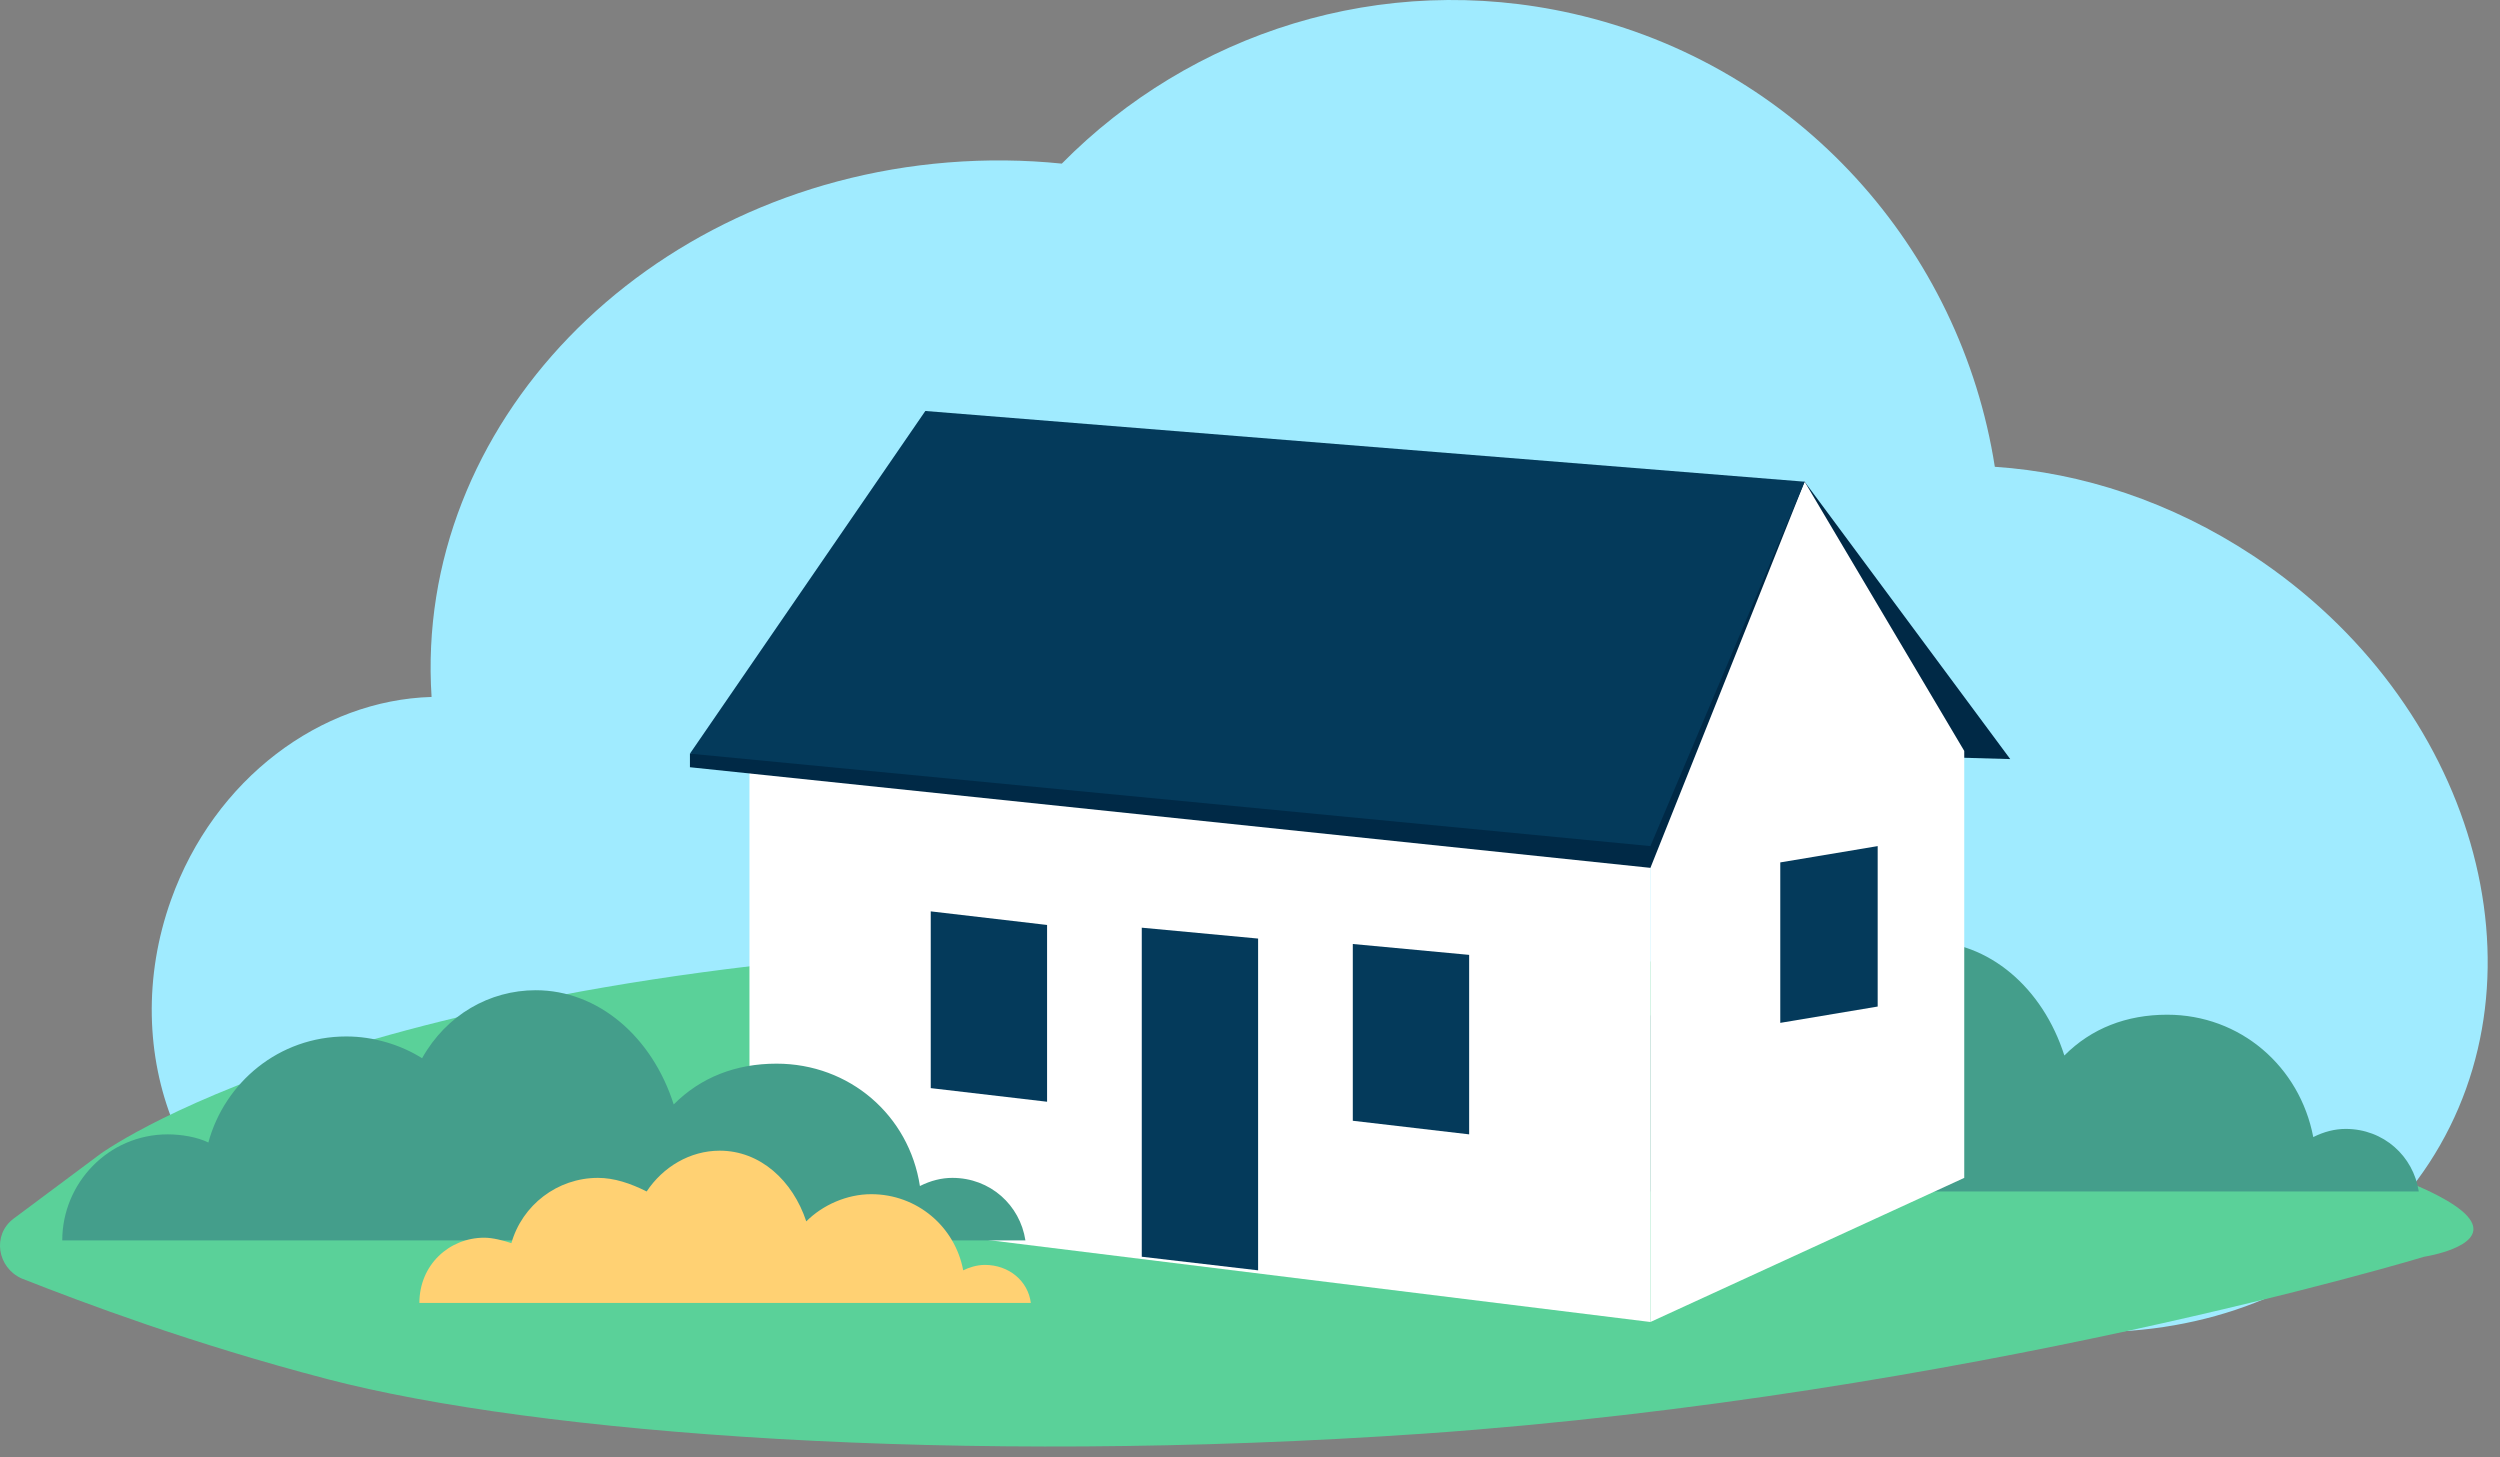 <svg width="199" height="116" viewBox="0 0 199 116" fill="none" xmlns="http://www.w3.org/2000/svg">
    <rect x="0" y="0" width="199" height="116" fill="#808080" stroke="none"/>
    <path fill-rule="evenodd" clip-rule="evenodd" d="M189.95 98.521C190.166 95.707 190.166 92.893 189.95 90.079C186.935 52.846 148.17 25.788 103.16 29.468C60.088 32.931 27.138 63.453 27.138 98.521H189.95Z" fill="#A0EBFF"/>
    <path fill-rule="evenodd" clip-rule="evenodd" d="M158.788 37.157C165.705 37.617 172.847 39.941 179.351 44.236C196.945 55.856 203.213 77.505 193.351 92.591C183.489 107.677 161.232 110.488 143.639 98.869C138.046 95.175 133.598 90.469 130.449 85.282C122.868 88.044 114.438 88.734 105.988 86.823C104.624 86.514 103.289 86.144 101.986 85.718C96.069 89.105 89.196 91.306 81.764 91.906C71.335 92.746 61.492 90.296 53.501 85.513C53.448 85.671 53.393 85.828 53.337 85.985C48.952 98.249 36.505 104.978 25.535 101.016C14.566 97.054 9.228 83.9 13.612 71.636C17.071 61.963 25.545 55.733 34.354 55.477C32.937 33.878 51.229 14.886 75.463 12.932C78.544 12.684 81.574 12.723 84.52 13.024C94.767 2.645 109.939 -2.365 125.18 1.081C143.197 5.156 156.091 19.869 158.788 37.157Z" fill="#A0EBFF"/>
    <path fill-rule="evenodd" clip-rule="evenodd" d="M83.347 75.142C108.544 74.277 125.127 75.792 132.449 76.658C139.772 77.524 153.77 84.234 164.107 86.615C212.564 97.006 192.966 100.036 192.966 100.036C192.966 100.036 156.57 111.076 113.498 114.107C76.025 116.704 42.644 114.107 26.061 109.777C15.293 106.963 6.679 103.716 1.725 101.768C-0.213 100.902 -0.644 98.304 1.079 97.006L7.756 92.027C7.971 91.81 27.999 77.091 83.347 75.142Z" fill="#5AD199"/>
    <path fill-rule="evenodd" clip-rule="evenodd" d="M153.34 74.926C158.293 74.926 162.6 78.606 164.323 84.018C166.477 81.853 169.276 80.771 172.507 80.771C178.321 80.771 183.059 84.883 184.136 90.512C184.998 90.079 185.859 89.862 186.72 89.862C189.736 89.862 192.104 92.027 192.535 94.841H115.436C115.436 90.295 119.097 86.399 123.835 86.399C124.912 86.399 126.204 86.615 127.066 87.048C128.358 82.286 132.88 78.606 138.049 78.606C140.203 78.606 142.356 79.255 144.079 80.338C146.233 76.874 149.463 74.926 153.34 74.926Z" fill="#449E8B"/>
    <path fill-rule="evenodd" clip-rule="evenodd" d="M143.648 38.343L160.015 60.423L144.509 59.99L143.648 38.343Z" fill="#002946"/>
    <path fill-rule="evenodd" clip-rule="evenodd" d="M143.648 38.343L156.354 59.773V93.759L131.373 105.231V66.7L143.648 38.343Z" fill="white"/>
    <path fill-rule="evenodd" clip-rule="evenodd" d="M59.657 57.825L131.372 66.7V105.231L59.657 96.356V57.825Z" fill="white"/>
    <path fill-rule="evenodd" clip-rule="evenodd" d="M143.648 38.343L131.373 69.081L54.919 61.072V59.99L143.648 38.343Z" fill="#002946"/>
    <path fill-rule="evenodd" clip-rule="evenodd" d="M107.683 75.142L116.944 76.008V90.295L107.683 89.213V75.142Z" fill="#043A5B"/>
    <path fill-rule="evenodd" clip-rule="evenodd" d="M90.885 73.844L100.145 74.71V101.119L90.885 100.036V73.844Z" fill="#043A5B"/>
    <path fill-rule="evenodd" clip-rule="evenodd" d="M74.087 72.545L83.347 73.627V87.698L74.087 86.615V72.545Z" fill="#043A5B"/>
    <path fill-rule="evenodd" clip-rule="evenodd" d="M149.463 67.35V80.121L141.71 81.42V68.648L149.463 67.35Z" fill="#043A5B"/>
    <path fill-rule="evenodd" clip-rule="evenodd" d="M73.656 32.715L143.648 38.343L131.373 67.35L54.919 59.99L73.656 32.715Z" fill="#043A5B"/>
    <path fill-rule="evenodd" clip-rule="evenodd" d="M42.644 78.822C47.597 78.822 51.904 82.502 53.627 87.914C55.781 85.749 58.58 84.667 61.811 84.667C67.626 84.667 72.364 88.78 73.225 94.408C74.086 93.975 74.948 93.759 75.809 93.759C78.824 93.759 81.193 95.923 81.624 98.737H4.956C4.956 94.192 8.617 90.295 13.355 90.295C14.431 90.295 15.724 90.512 16.585 90.945C17.877 86.182 22.184 82.502 27.568 82.502C29.722 82.502 31.876 83.152 33.599 84.234C35.537 80.771 38.983 78.822 42.644 78.822Z" fill="#449E8B"/>
    <path fill-rule="evenodd" clip-rule="evenodd" d="M57.288 91.594C60.519 91.594 63.103 93.975 64.18 97.222C65.472 95.923 67.41 95.057 69.349 95.057C73.01 95.057 76.025 97.655 76.671 101.119C77.102 100.902 77.748 100.686 78.394 100.686C80.332 100.686 81.84 101.984 82.055 103.716H33.383C33.383 100.686 35.752 98.521 38.552 98.521C39.198 98.521 40.059 98.737 40.706 98.954C41.567 95.923 44.367 93.759 47.597 93.759C48.889 93.759 50.181 94.192 51.474 94.841C52.766 92.893 54.919 91.594 57.288 91.594Z" fill="#FFD173"/>
</svg>

